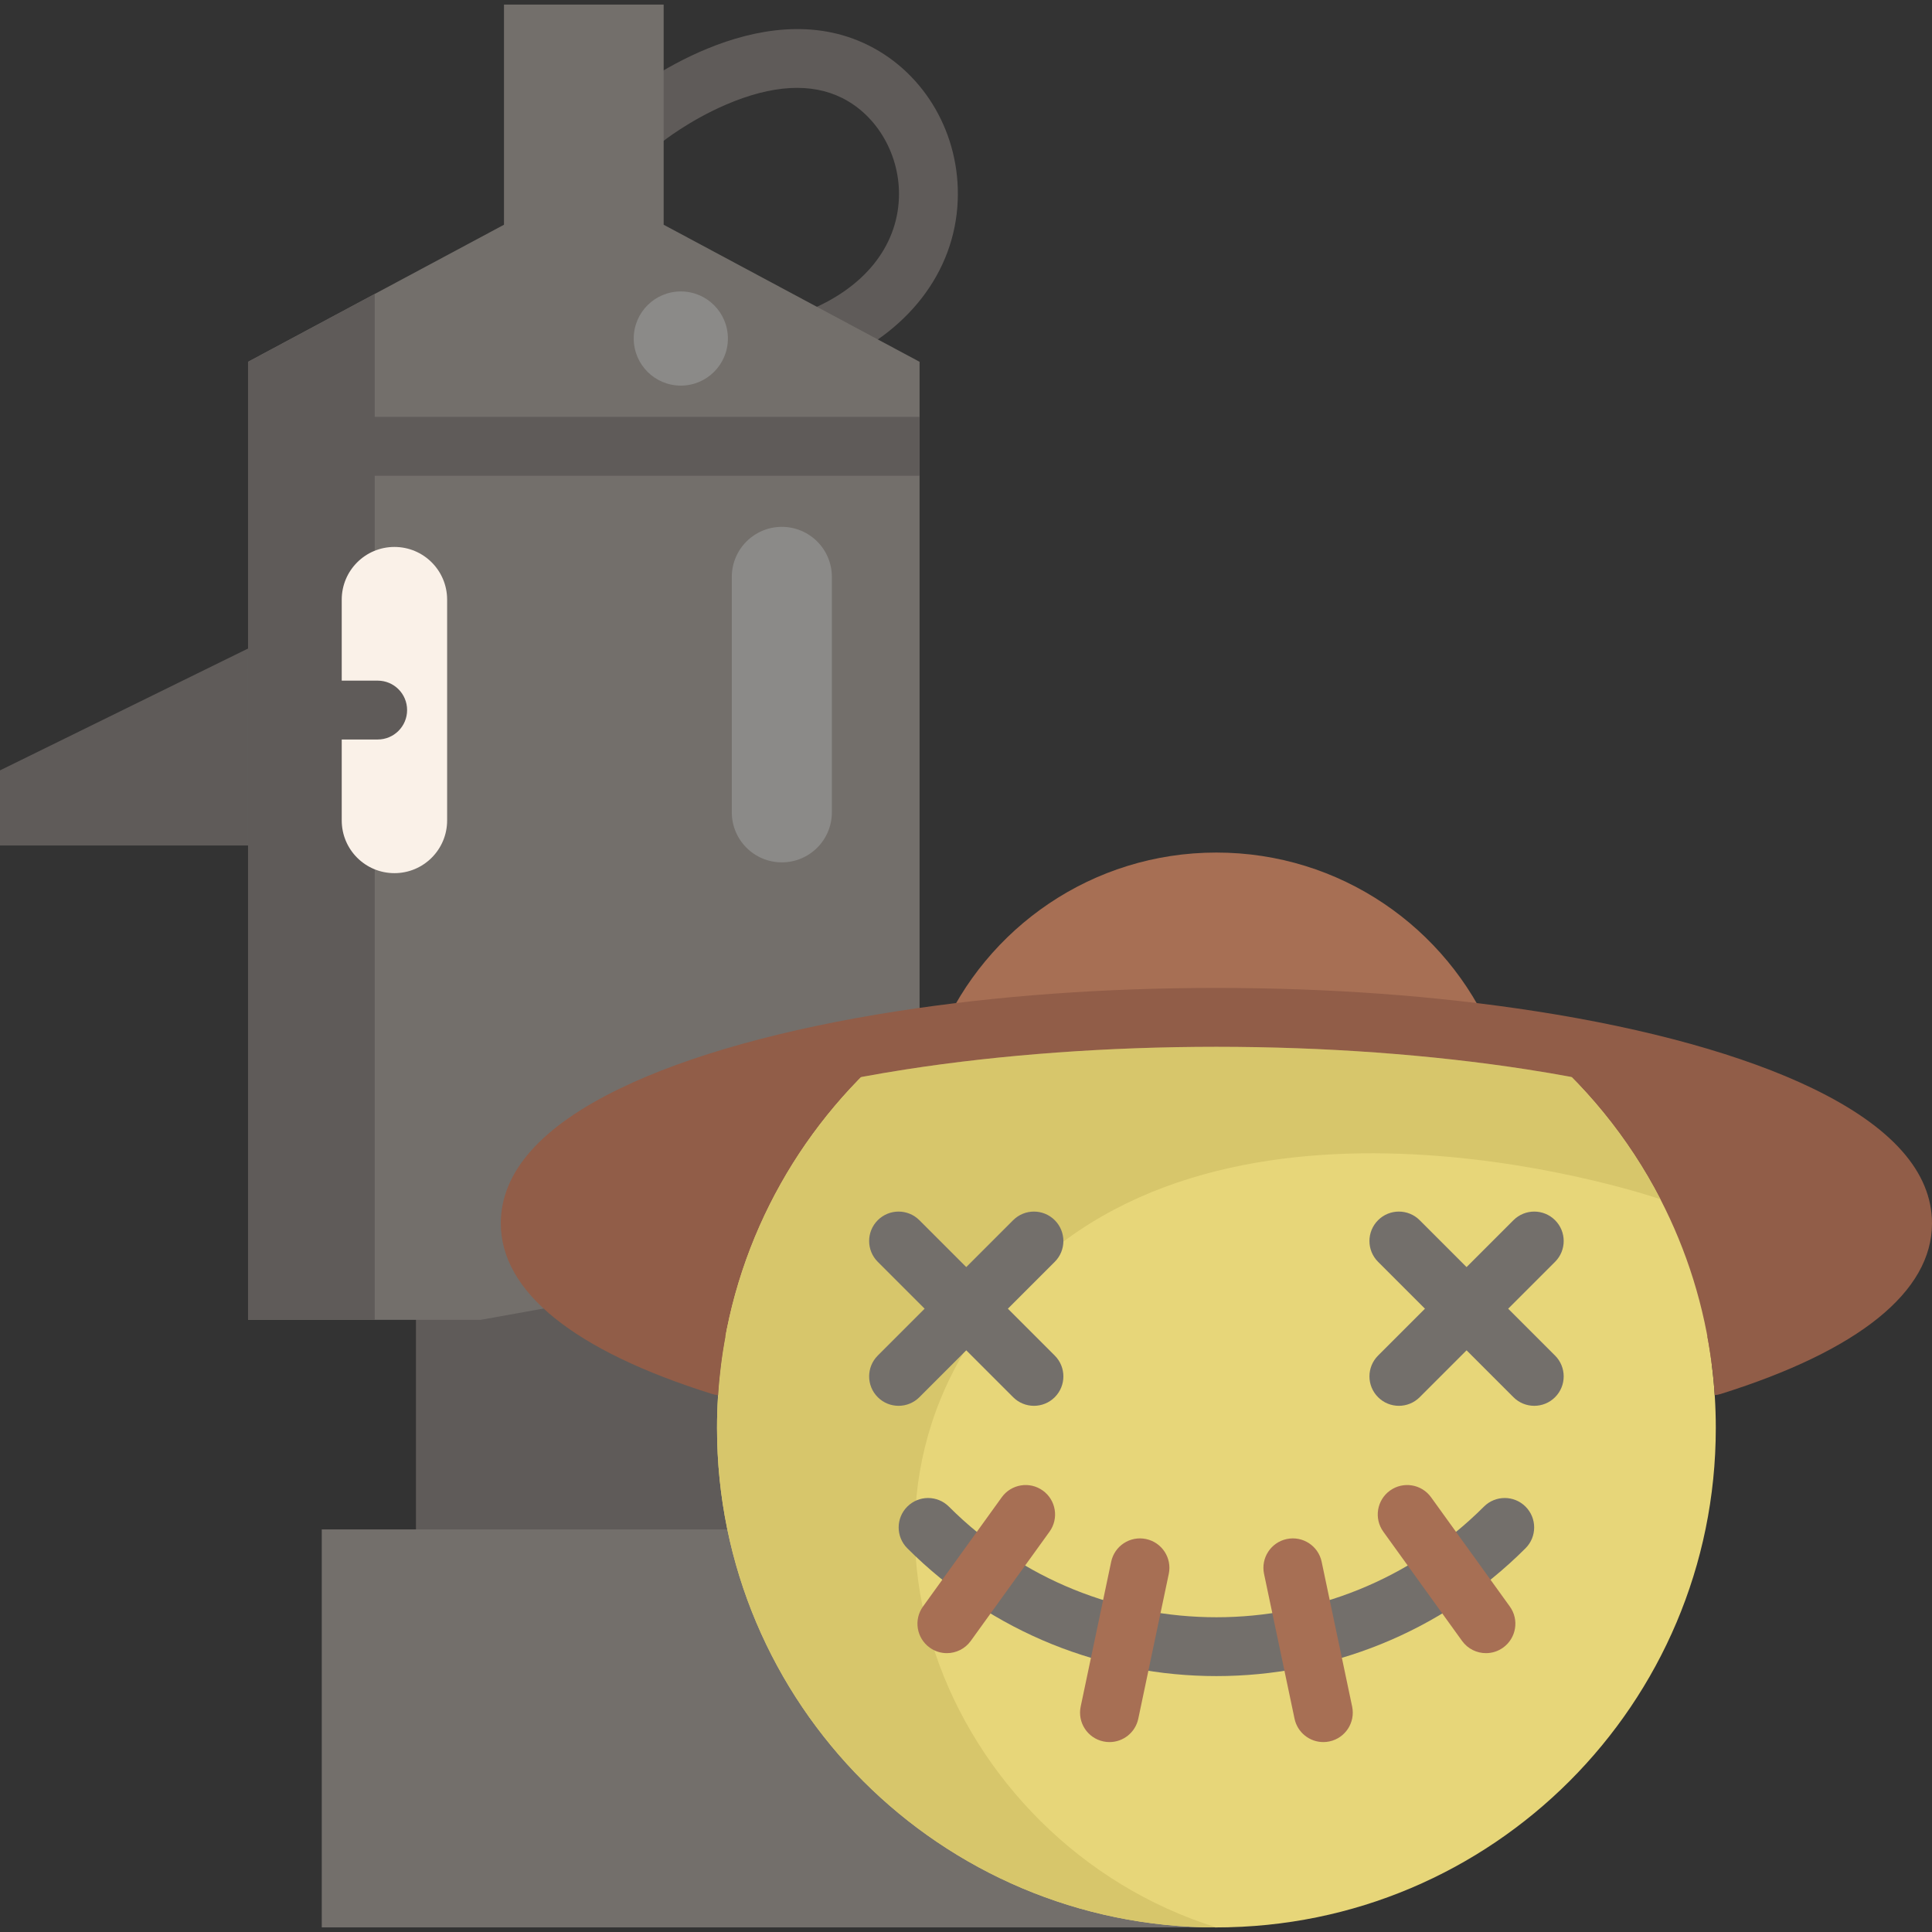 <?xml version="1.0" encoding="iso-8859-1"?>
<!-- Generator: Adobe Illustrator 19.0.0, SVG Export Plug-In . SVG Version: 6.00 Build 0)  -->
<svg version="1.1" id="Capa_1" xmlns="http://www.w3.org/2000/svg" xmlns:xlink="http://www.w3.org/1999/xlink" x="0px" y="0px"
	 viewBox="0 0 498.702 498.702" style="enable-background:new 0 0 498.702 498.702;" xml:space="preserve">
<rect x="0" y="0" width="498.702" height="498.702" fill="#333333" stroke="none"/>
<g>
	<path style="fill:#5F5B59;" d="M211.382,94.848c-3.002,0-5.846-1.792-7.043-4.745c-1.576-3.889,0.298-8.318,4.186-9.894
		c14.445-5.856,23.013-16.443,23.509-29.048c0.427-10.879-5.452-21.27-14.629-25.859c-7.987-3.993-18.08-3.42-29.997,1.704
		c-9.54,4.101-16.338,9.523-16.406,9.578c-3.271,2.629-8.053,2.107-10.68-1.163c-2.629-3.271-2.108-8.053,1.163-10.68
		c1.391-1.117,34.375-27.197,62.715-13.027c14.65,7.324,23.684,23.043,23.015,40.045c-0.729,18.557-13.06,34.456-32.984,42.532
		C213.299,94.668,212.332,94.848,211.382,94.848z"/>
	<polyline style="fill:#5F5B59;" points="69.095,164.913 0,198.855 0,218.25 69.095,218.25 	"/>
	<rect x="107.365" y="315.785" style="fill:#5F5B59;" width="110.914" height="86.604"/>
</g>
<rect x="83.055" y="394.782" style="fill:#736F6B;" width="233.973" height="102.73"/>
<path style="fill:#A76F54;" d="M242.716,267.098c11.831-27.653,39.281-47.03,71.269-47.03s59.438,19.377,71.269,47.03"/>
<polygon style="fill:#736F6B;" points="237.37,93.392 237.37,320.336 124.076,340.685 64.03,340.685 64.03,93.392 96.727,75.879 
	130.093,58.011 130.093,1.187 171.308,1.187 171.308,58.011 "/>
<g>
	<polygon style="fill:#5F5B59;" points="96.727,75.88 96.727,340.686 64.03,340.686 64.03,93.393 	"/>
	<rect x="64.03" y="107.61" style="fill:#5F5B59;" width="173.34" height="15.194"/>
</g>
<path style="fill:#FAF1E8;" d="M115.416,154.785v56.997c0,7.516-6.088,13.603-13.603,13.603c-7.516,0-13.603-6.088-13.603-13.603
	v-56.997c0-7.516,6.088-13.603,13.603-13.603c3.758,0,7.161,1.519,9.623,3.981C113.896,147.624,115.416,151.027,115.416,154.785z"/>
<path style="fill:#915D48;" d="M186.073,352.568c-30.489-9.552-49.207-22.517-49.207-36.789c0-20.572,38.926-38.42,95.883-47.252
	c24.33-3.778,51.952-5.915,81.236-5.915s56.906,2.137,81.236,5.915c56.956,8.833,95.883,26.68,95.883,47.252
	c0,14.272-18.719,27.237-49.207,36.789"/>
<path style="fill:#5F5B59;" d="M105.084,183.288c0,4.193-3.393,7.597-7.597,7.597H87.196v-15.194h10.291
	C101.691,175.692,105.084,179.085,105.084,183.288z"/>
<path style="fill:#E7D679;" d="M442.893,368.612c0,71.188-57.716,128.904-128.904,128.904c-71.198,0-128.904-57.716-128.904-128.904
	c0-5.429,0.334-10.788,0.993-16.045c4.193-33.821,21.494-63.581,46.665-84.042h0.01c24.33-3.778,51.952-5.915,81.236-5.915
	s56.906,2.137,81.236,5.915c13.745,11.172,25.151,25.13,33.355,41.003c6.807,13.178,11.416,27.693,13.32,43.039
	C442.559,357.825,442.893,363.183,442.893,368.612z"/>
<path style="fill:#D7C66B;" d="M428.58,309.529l-0.01,0.01c0,0-107.44-37.052-164.416,19.914
	c-56.966,56.976-20.37,146.214,49.835,168.063c-71.198,0-128.904-57.716-128.904-128.904c0-5.429,0.334-10.788,0.993-16.045
	c4.193-33.821,21.494-63.581,46.665-84.042h0.01c24.33-3.778,51.952-5.915,81.236-5.915s56.906,2.137,81.236,5.915
	C408.969,279.699,420.375,293.657,428.58,309.529z"/>
<g>
	<path style="fill:#736F6B;" d="M266.89,362.88c-1.944,0-3.889-0.741-5.371-2.225l-34.945-34.944c-2.967-2.967-2.967-7.776,0-10.743
		c2.967-2.967,7.777-2.967,10.743,0l34.945,34.944c2.967,2.967,2.967,7.776,0,10.743C270.778,362.139,268.834,362.88,266.89,362.88z
		"/>
	<path style="fill:#736F6B;" d="M231.945,362.88c-1.944,0-3.889-0.741-5.371-2.225c-2.967-2.967-2.967-7.777,0-10.743l34.945-34.944
		c2.967-2.967,7.777-2.967,10.743,0c2.967,2.967,2.967,7.776,0,10.743l-34.945,34.944
		C235.834,362.139,233.889,362.88,231.945,362.88z"/>
	<path style="fill:#736F6B;" d="M396.032,362.88c-1.944,0-3.889-0.741-5.371-2.225l-34.944-34.944
		c-2.967-2.967-2.967-7.777,0-10.743c2.967-2.967,7.777-2.967,10.743,0l34.944,34.944c2.967,2.967,2.967,7.777,0,10.743
		C399.921,362.139,397.976,362.88,396.032,362.88z"/>
	<path style="fill:#736F6B;" d="M361.089,362.88c-1.944,0-3.889-0.741-5.371-2.225c-2.967-2.967-2.967-7.776,0-10.743l34.944-34.944
		c2.967-2.967,7.777-2.967,10.743,0c2.967,2.967,2.967,7.776,0,10.743l-34.944,34.944
		C364.977,362.139,363.033,362.88,361.089,362.88z"/>
	<path style="fill:#736F6B;" d="M313.989,432.644c-28.897,0-57.796-11-79.795-32.999c-2.967-2.967-2.967-7.777,0-10.744
		c2.967-2.967,7.777-2.967,10.743,0c38.075,38.075,100.027,38.075,138.103,0c2.967-2.967,7.777-2.967,10.743,0
		c2.967,2.967,2.967,7.776,0,10.743C371.784,421.644,342.887,432.644,313.989,432.644z"/>
</g>
<g>
	<path style="fill:#A76F54;" d="M244.41,426.723c-1.54,0-3.092-0.466-4.436-1.435c-3.403-2.453-4.174-7.202-1.72-10.605l20.329-28.2
		c2.453-3.403,7.201-4.174,10.605-1.72c3.403,2.453,4.174,7.202,1.72,10.605l-20.329,28.2
		C249.094,425.628,246.768,426.723,244.41,426.723z"/>
	<path style="fill:#A76F54;" d="M286.395,449.677c-0.519,0-1.044-0.054-1.572-0.164c-4.106-0.864-6.733-4.893-5.869-8.999
		l7.87-37.381c0.864-4.105,4.888-6.733,8.999-5.869c4.106,0.864,6.733,4.893,5.869,8.999l-7.87,37.381
		C293.068,447.222,289.911,449.677,286.395,449.677z"/>
	<path style="fill:#A76F54;" d="M383.569,426.723c-2.359,0-4.684-1.095-6.169-3.155l-20.33-28.2
		c-2.453-3.403-1.683-8.151,1.72-10.605c3.404-2.453,8.152-1.683,10.605,1.72l20.33,28.2c2.453,3.403,1.683,8.151-1.72,10.605
		C386.661,426.257,385.107,426.723,383.569,426.723z"/>
	<path style="fill:#A76F54;" d="M341.583,449.677c-3.517,0-6.673-2.455-7.427-6.033l-7.87-37.381
		c-0.864-4.105,1.763-8.135,5.869-8.999c4.104-0.864,8.134,1.764,8.999,5.869l7.87,37.381c0.864,4.105-1.763,8.135-5.869,8.999
		C342.629,449.624,342.102,449.677,341.583,449.677z"/>
</g>
<g>
	<path style="fill:#8B8A88;" d="M201.814,222.598L201.814,222.598c-7.132,0-12.914-5.782-12.914-12.914v-60.772
		c0-7.132,5.782-12.914,12.914-12.914l0,0c7.132,0,12.914,5.782,12.914,12.914v60.772
		C214.728,216.816,208.946,222.598,201.814,222.598z"/>
	<circle style="fill:#8B8A88;" cx="175.737" cy="87.383" r="12.154"/>
</g>
<path style="fill:#E7D679;" d="M405.646,277.996c-3.717-0.689-7.587-1.347-11.588-1.965c-24.543-3.809-52.236-5.824-80.071-5.824
	c-27.845,0-55.528,2.016-80.071,5.824c-4.011,0.628-7.88,1.276-11.608,1.975c3.292-3.343,6.776-6.513,10.433-9.481h0.01
	c24.33-3.778,51.952-5.915,81.236-5.915c29.283,0,56.906,2.137,81.236,5.915C398.87,271.493,402.354,274.653,405.646,277.996z"/>
<path style="fill:#915D48;" d="M498.702,315.778c0,17.635-18.86,32.859-54.535,44.042c-0.527,0.162-1.043,0.263-1.56,0.304
	c-0.152-2.542-0.395-5.065-0.709-7.556c-0.314-2.553-0.709-5.095-1.185-7.597c26.427-8.438,42.796-19.58,42.796-29.192
	c0-11.648-24.462-27.926-77.863-37.782c-3.717-0.689-7.587-1.347-11.588-1.965c-24.543-3.809-52.236-5.824-80.071-5.824
	c-27.845,0-55.528,2.016-80.071,5.824c-4.011,0.628-7.88,1.276-11.608,1.975c-53.391,9.856-77.842,26.123-77.842,37.772
	c0,9.613,16.369,20.755,42.796,29.192c-0.476,2.502-0.871,5.044-1.185,7.597c-0.314,2.502-0.557,5.024-0.709,7.566
	c-0.517-0.051-1.043-0.152-1.56-0.314c-35.685-11.183-54.535-26.407-54.535-44.042c0-13.239,10.382-24.978,30.874-34.865
	c17.584-8.498,42.289-15.376,71.441-19.894c25.657-3.981,53.381-6.007,82.401-6.007c29.01,0,56.733,2.026,82.401,6.007
	c29.152,4.518,53.857,11.395,71.441,19.894C488.31,290.799,498.702,302.539,498.702,315.778z"/>
<g>
</g>
<g>
</g>
<g>
</g>
<g>
</g>
<g>
</g>
<g>
</g>
<g>
</g>
<g>
</g>
<g>
</g>
<g>
</g>
<g>
</g>
<g>
</g>
<g>
</g>
<g>
</g>
<g>
</g>
</svg>
